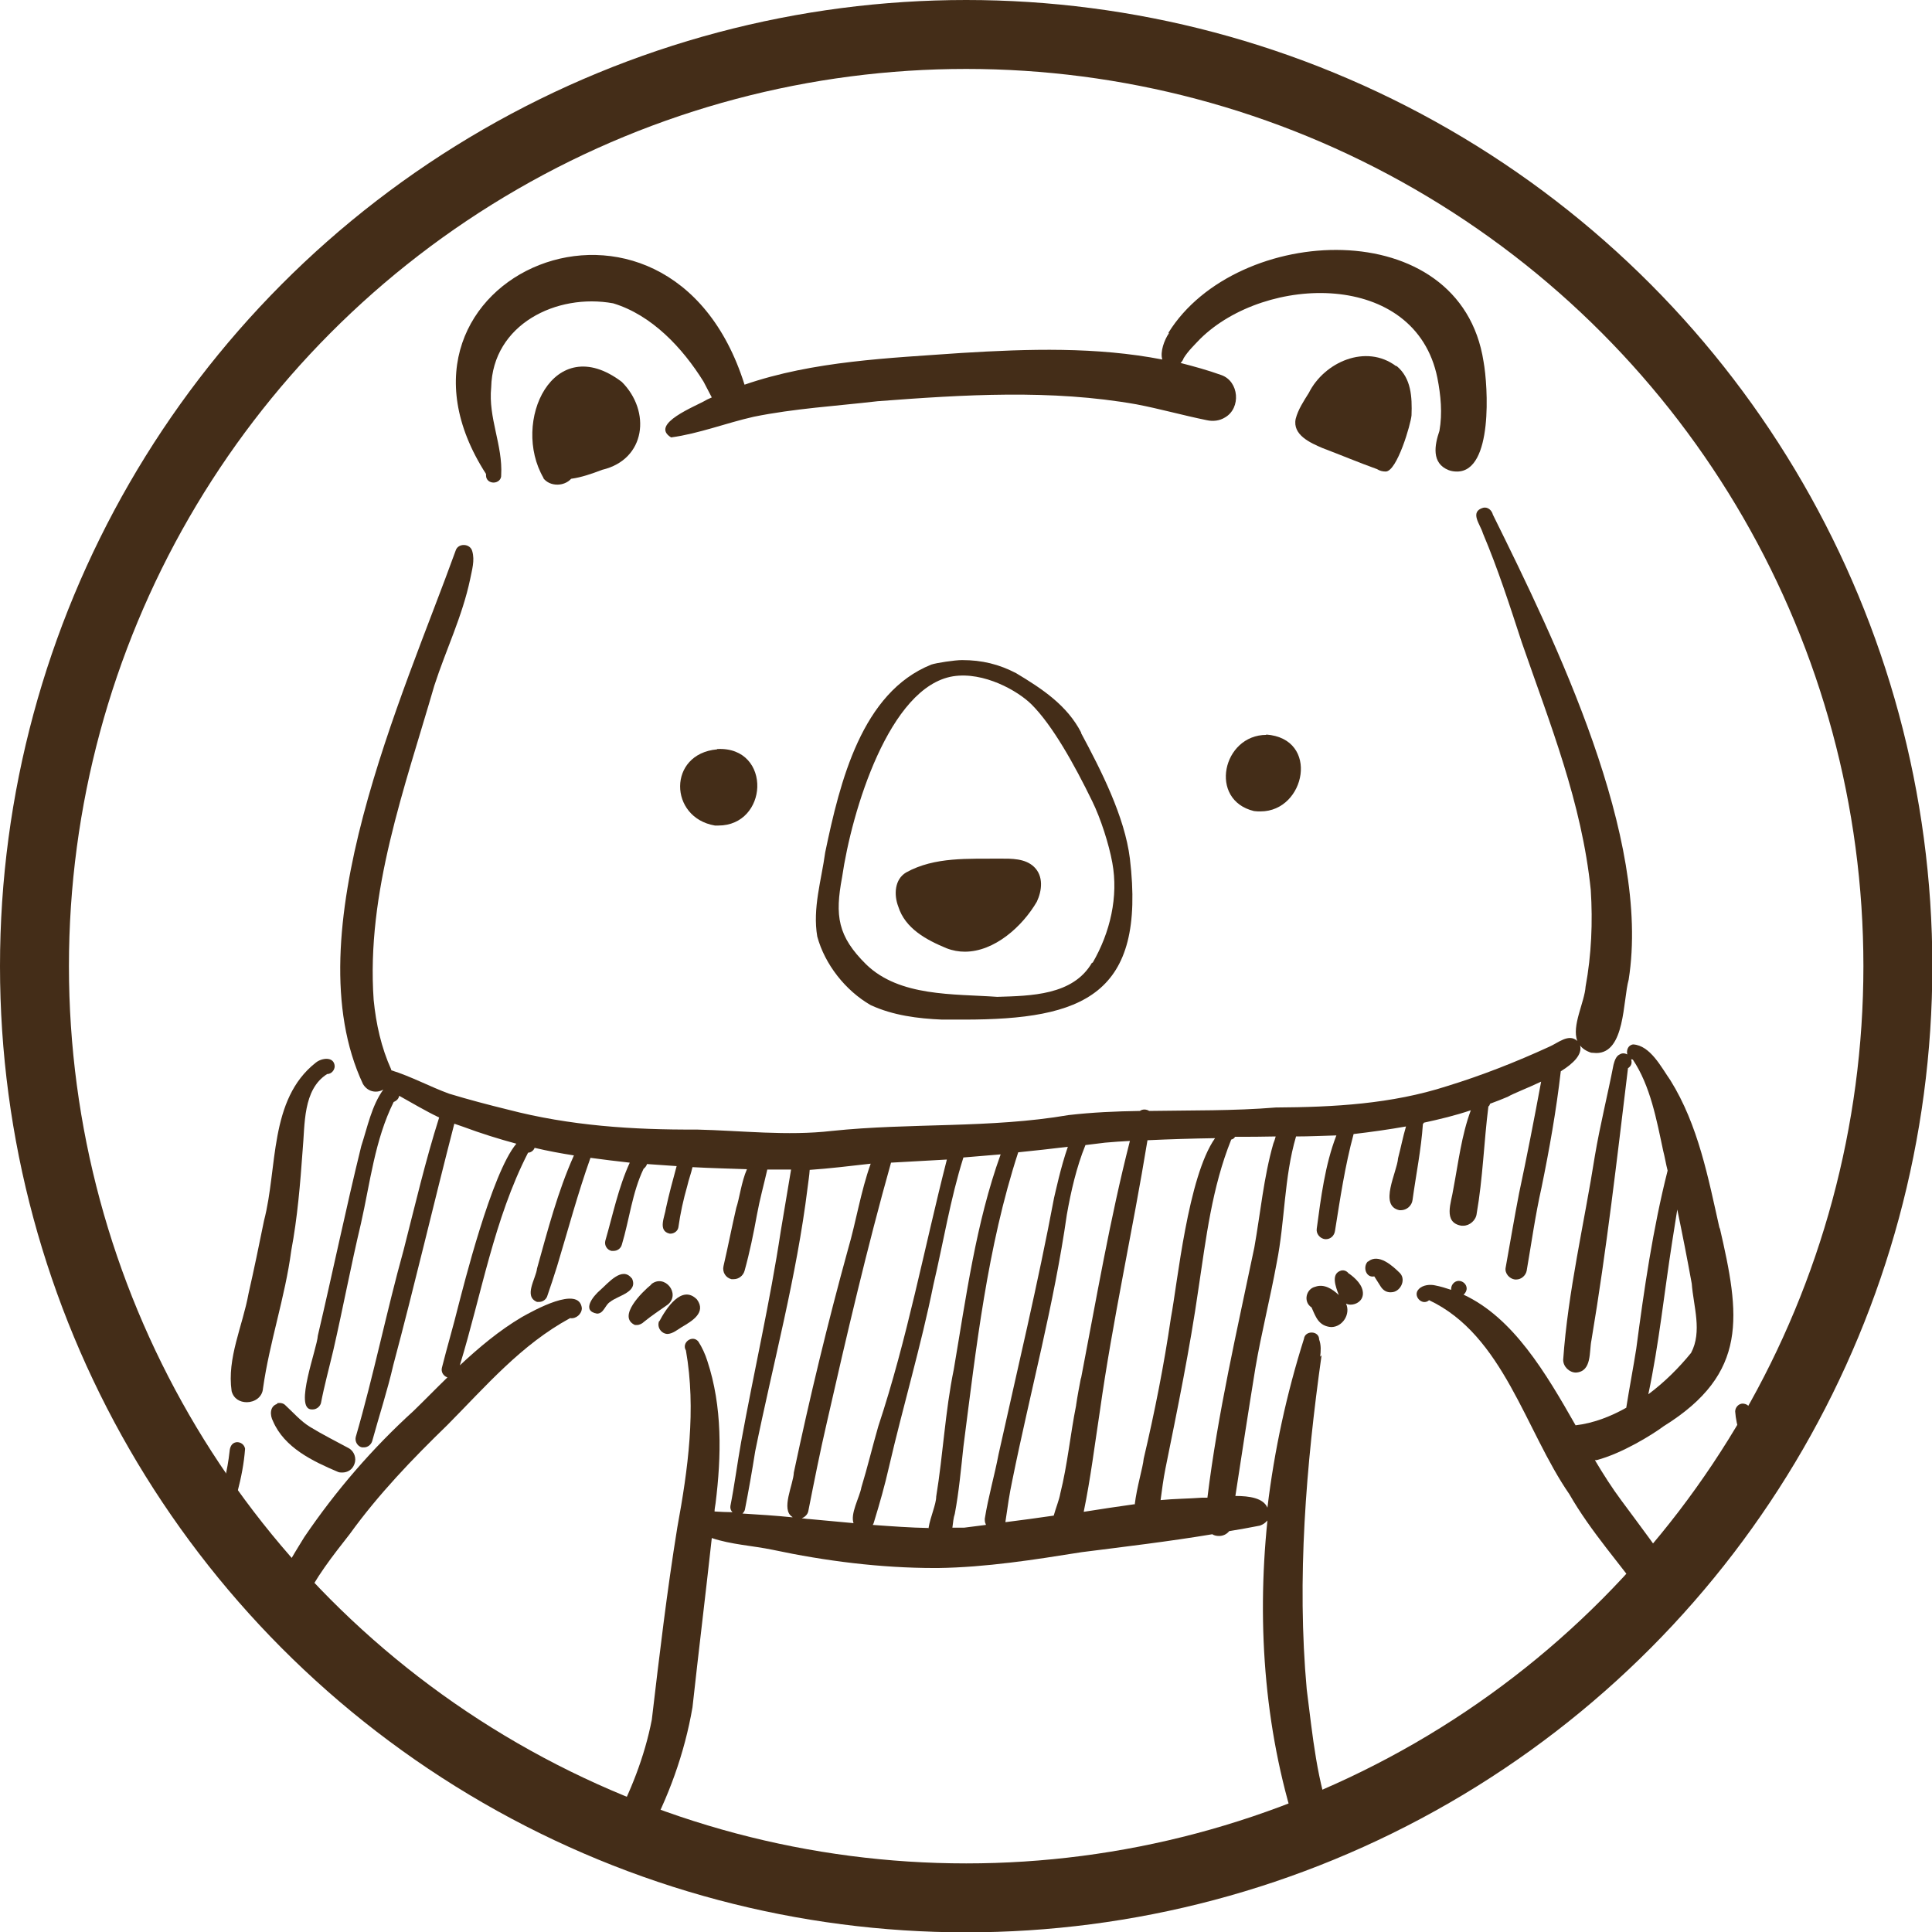<?xml version="1.0" encoding="UTF-8"?>
<svg id="_レイヤー_2" data-name="レイヤー 2" xmlns="http://www.w3.org/2000/svg" viewBox="0 0 56.05 56.05">
  <defs>
    <style>
      .cls-1 {
        stroke: #442d18;
        stroke-miterlimit: 10;
        stroke-width: 2px;
      }

      .cls-1, .cls-2 {
        fill: none;
      }

      .cls-3 {
        fill: #442d18;
      }
    </style>
  </defs>
  <g id="_レイヤー_3" data-name="レイヤー 3">
    <g>
      <circle class="cls-1" cx="28.03" cy="28.03" r="27.03"/>
      <g>
        <path class="cls-2" d="m24.6,36.25c.25-.82.38-1.69.66-2.49-.61.07-1.19.13-1.77.18-.01.17-.04.34-.06.51-.32,2.6-1,5.1-1.52,7.65-.1.56-.19,1.14-.3,1.7,0,.04-.04.08-.07.11.48.02.97.06,1.45.11-.35-.22.03-.95.04-1.29.46-2.17.98-4.33,1.57-6.47Z"/>
        <path class="cls-2" d="m25.49,41.36c.83-2.53,1.33-5.16,1.99-7.74-.54.04-1.08.07-1.62.09-.69,2.46-1.29,5.02-1.86,7.53-.2.86-.37,1.72-.54,2.58-.02.1-.1.18-.19.21.07,0,.15.01.22.02.43.04.86.08,1.3.12-.12-.28.17-.77.22-1.06.18-.58.32-1.18.49-1.77Z"/>
        <path class="cls-2" d="m19.6,44.34c.31-1.69.55-3.42.25-5.13-.14-.22.19-.47.36-.26.11.17.19.36.26.56.44,1.33.41,2.75.24,4.13,0,.08-.02.16-.03.24.17,0,.34.01.52.02-.04-.05-.07-.11-.06-.18.12-.61.2-1.24.31-1.85.37-2.04.84-4.06,1.15-6.12.09-.59.2-1.2.3-1.79-.1,0-.19,0-.29,0-.1,0-.21,0-.31,0-.03,0-.06,0-.09,0-.1.44-.22.87-.3,1.31-.11.55-.22,1.09-.36,1.63-.04.14-.17.24-.31.24-.02,0-.05,0-.07,0-.17-.04-.26-.21-.23-.38.13-.56.24-1.13.37-1.69.09-.26.15-.76.31-1.12-.53-.02-1.05-.03-1.58-.06-.04.18-.11.36-.15.54-.12.42-.2.8-.26,1.21-.02.1-.13.18-.23.18,0,0-.02,0-.02,0-.35-.07-.14-.5-.11-.74.1-.41.2-.82.31-1.22-.29-.02-.57-.04-.86-.06-.01.05-.05.1-.1.14-.33.69-.42,1.47-.63,2.2-.03.11-.13.18-.24.18-.02,0-.04,0-.06,0-.13-.03-.21-.17-.18-.29.21-.76.37-1.55.71-2.27-.38-.04-.76-.08-1.14-.14-.37,1.04-.65,2.1-.97,3.15-.09.3-.19.59-.29.88-.03.09-.13.15-.23.15-.02,0-.04,0-.06,0-.39-.16-.02-.68,0-.97.31-1.11.6-2.23,1.07-3.28-.38-.06-.76-.14-1.14-.22-.03.08-.11.13-.19.14-.99,1.93-1.35,4.11-1.98,6.17.55-.52,1.14-1.01,1.8-1.4.33-.19,1.66-.93,1.74-.26,0,.17-.17.33-.34.29-1.42.77-2.45,1.98-3.56,3.1-1.01.99-2,2.01-2.83,3.16-.49.64-1.01,1.28-1.35,2.02-.06.1-.1.22-.15.35,2.57,2.6,5.65,4.69,9.09,6.1.52-.97.93-2,1.14-3.08.22-1.86.45-3.72.74-5.58Zm.61-6.64c.28.38-.15.63-.44.8-.13.08-.25.19-.41.2-.18,0-.32-.18-.25-.37.19-.36.66-1.09,1.09-.63Zm-2.9.42c-.46-.08-.11-.52.09-.68.22-.2.64-.71.92-.34.2.41-.4.5-.63.69-.15.09-.19.33-.38.34Zm1.16.33s-.04,0-.06,0c-.53-.25.21-.97.47-1.17.39-.31.87.28.48.59-.24.17-.47.32-.69.5-.05.05-.12.09-.2.09Z"/>
        <path class="cls-2" d="m29.05,33.49c-.36.03-.72.06-1.08.09-.38,1.2-.59,2.46-.87,3.69-.36,1.78-.88,3.52-1.29,5.29-.13.53-.27,1.06-.43,1.58-.01.03-.03.07-.04.1.54.05,1.09.08,1.63.09.04-.31.22-.68.22-.9.2-1.23.26-2.48.51-3.69.36-2.11.64-4.24,1.36-6.24Z"/>
        <path class="cls-2" d="m49.06,39.26c.33-.62.07-1.35.02-2.01-.13-.72-.27-1.44-.42-2.15-.05.31-.1.63-.15.95-.24,1.47-.38,2.96-.69,4.41.47-.35.89-.77,1.24-1.2Z"/>
        <path class="cls-2" d="m36.73,44.13c-.05.07-.13.13-.22.15-.29.06-.59.11-.89.16-.07.09-.18.14-.29.14-.07,0-.14-.02-.2-.05-1.26.2-2.53.35-3.79.52-1.38.22-2.77.44-4.17.46-.03,0-.05,0-.08,0-1.59,0-3.18-.21-4.72-.53-.58-.12-1.2-.15-1.76-.34-.18,1.64-.38,3.27-.56,4.91-.23,1.33-.7,2.63-1.35,3.82,2.96,1.09,6.16,1.68,9.49,1.68s6.52-.59,9.48-1.68c-1-2.95-1.26-6.13-.93-9.24Z"/>
        <path class="cls-2" d="m31.66,23.26c-.53-1.09-1.16-2.21-1.76-2.81-.4-.4-1.39-.96-2.28-.82-1.85.3-2.94,3.9-3.22,5.83-.21,1.12-.13,1.71.7,2.53.98.94,2.54.86,3.8.94.97-.03,2.21-.04,2.75-.99.51-.88.75-1.92.57-2.9-.1-.55-.34-1.29-.58-1.78Zm-1.57,2.9c-.42.71-1.23,1.45-2.09,1.45-.18,0-.35-.03-.53-.1-.58-.24-1.2-.56-1.4-1.21-.13-.34-.12-.78.23-.99.83-.47,1.81-.39,2.73-.4.33,0,.74-.01.99.24.28.27.23.69.08,1.01Z"/>
        <path class="cls-2" d="m47.8,46.42c-.74-1.03-1.59-1.96-2.22-3.06-1.28-1.85-1.91-4.61-4.07-5.63-.2.18-.5-.13-.3-.32.11-.13.33-.13.47-.11.16.03.32.07.47.13,0,0,0-.02,0-.03,0-.12.1-.23.22-.23s.22.1.23.22c0,.07-.03.13-.09.18,1.45.67,2.39,2.27,3.25,3.79.52-.07,1.01-.25,1.47-.51.08-.57.2-1.14.29-1.71.22-1.74.48-3.48.91-5.17-.04-.19-.08-.39-.13-.58-.19-.9-.38-1.88-.88-2.64-.02,0-.04,0-.05-.01.03.09.02.19-.09.26-.32,2.63-.62,5.27-1.06,7.89-.08.33.01.91-.45.94,0,0,0,0,0,0-.19,0-.38-.17-.37-.37.15-1.99.61-3.95.92-5.92.15-.89.37-1.76.54-2.64.02-.11.06-.25.18-.3.08-.04.16-.02.22,0-.03-.12.02-.27.17-.29.5.03.82.67,1.08,1.04.81,1.3,1.09,2.84,1.43,4.31,0-.01,0-.03,0-.04.6,2.55.85,4.23-1.63,5.77-.33.23-1.21.79-1.94.98.25.42.5.82.76,1.16.56.76,1.14,1.51,1.64,2.31.78-.88,1.5-1.8,2.17-2.77-.08-.28-.16-.57-.25-.85-.1-.42-.28-.83-.3-1.26,0-.12.1-.22.22-.23.25.02.21.25.26.44.13.47.27.93.41,1.39,2.81-4.31,4.45-9.47,4.45-15C55.68,12.36,43.37.05,28.18.05S.68,12.36.68,27.55c0,6.19,2.04,11.9,5.49,16.49.04-.1.07-.2.11-.31.17-.55.31-1.07.37-1.63.01-.12.06-.25.2-.27.12-.02.24.07.25.19-.06.83-.34,1.67-.59,2.47.45.58.93,1.14,1.43,1.68.26-.63.7-1.32.86-1.57.91-1.34,1.97-2.57,3.17-3.66.33-.32.65-.65.98-.97-.12-.04-.18-.16-.16-.28.14-.61.32-1.21.48-1.81.13-.48.96-3.84,1.68-4.69-.52-.14-1.03-.3-1.54-.49-.09-.03-.17-.06-.26-.09-.6,2.32-1.15,4.68-1.77,7-.17.74-.4,1.47-.61,2.2-.03.11-.13.19-.24.19-.02,0-.04,0-.06,0-.13-.03-.21-.17-.18-.3.52-1.8.89-3.63,1.39-5.43.33-1.28.63-2.57,1.03-3.84-.4-.19-.77-.42-1.16-.63-.02.07-.06.14-.16.18-.54,1.11-.68,2.34-.95,3.53-.29,1.22-.52,2.45-.8,3.67-.12.51-.26,1.02-.36,1.54-.02.11-.13.18-.24.18,0,0-.02,0-.03,0-.53-.01.16-1.78.18-2.14.43-1.83.81-3.68,1.26-5.5.17-.55.3-1.17.64-1.64-.07.04-.15.06-.22.06-.14,0-.28-.06-.37-.22-2.04-4.34,1.16-11.24,2.69-15.48.07-.22.42-.22.48.02.08.26,0,.54-.06.81-.24,1.09-.7,2.04-1.04,3.09-.86,2.97-1.98,5.99-1.76,9.12.07.69.22,1.38.51,2.02,0,0,0,.01,0,.02.58.18,1.12.48,1.68.68.56.18,1.13.33,1.7.46,1.81.46,3.63.59,5.48.58,1.3.03,2.62.19,3.92.04,2.29-.24,4.59-.07,6.87-.46.69-.07,1.38-.1,2.07-.12.08-.07.19-.06.27,0,1.22-.02,2.45,0,3.67-.1,1.68,0,3.36-.09,4.97-.62,1.01-.31,2-.7,2.96-1.14.26-.11.56-.41.82-.17-.16-.44.21-1.11.24-1.58.16-.92.21-1.86.15-2.8-.27-2.53-1.18-4.81-2-7.18-.35-1.1-.69-2.13-1.13-3.17-.07-.25-.4-.62.01-.74.14-.02.26.08.28.2,1.83,3.7,4.59,9.37,3.94,13.49-.17.62-.09,2.13-.94,2.13-.05,0-.1,0-.15-.01-.15-.05-.25-.12-.32-.21.07.26-.2.52-.56.75-.13,1.13-.33,2.26-.56,3.38-.17.8-.29,1.6-.43,2.41-.03.14-.15.25-.3.25-.01,0-.02,0-.04,0-.16-.02-.3-.17-.27-.34.13-.72.25-1.44.39-2.16.23-1.08.44-2.16.64-3.24-.4.19-.8.35-.97.44-.17.07-.34.14-.51.2-.01.03-.03.05-.05.08-.12,1.03-.16,2.08-.34,3.11-.02.2-.2.35-.39.35-.02,0-.03,0-.05,0-.55-.09-.29-.69-.24-1.05.15-.78.24-1.56.51-2.3-.45.14-.9.26-1.36.36,0,.01-.01.02-.03.04-.05.74-.21,1.47-.3,2.2-.02.17-.17.3-.34.3-.01,0-.02,0-.04,0-.62-.12-.07-1.1-.04-1.51.08-.3.14-.62.23-.92-.5.09-1.01.16-1.52.22-.26.92-.39,1.87-.54,2.81-.02.13-.13.24-.26.24-.01,0-.02,0-.03,0-.14-.02-.25-.15-.24-.3.12-.9.24-1.86.57-2.71-.39.02-.78.03-1.17.03-.35,1.18-.32,2.46-.56,3.66-.18,1.04-.44,2.06-.62,3.06-.2,1.24-.38,2.48-.58,3.71.42,0,.81.06.93.34.2-1.67.56-3.31,1.06-4.9.03-.26.43-.25.44.02.06.16.04.33.03.5-.45,3.19-.72,6.47-.43,9.69.17,1.32.29,2.71.78,3.95,3.53-1.45,6.69-3.62,9.31-6.32-.05-.08-.1-.17-.15-.25Zm-38.79-5c.36.22.74.41,1.11.61.16.09.24.3.17.47-.06.15-.2.24-.35.24-.05,0-.09,0-.13-.02-.73-.31-1.55-.7-1.88-1.47-.09-.17-.1-.43.12-.5.09-.03.19,0,.23.05.24.21.45.47.73.64Zm.48-10.25c-.71.44-.64,1.47-.71,2.21-.07.97-.14,1.95-.33,2.91-.18,1.35-.63,2.65-.82,4-.02.26-.25.4-.47.4-.19,0-.38-.1-.44-.32-.14-.96.32-1.89.49-2.83.16-.69.31-1.43.45-2.12.39-1.53.14-3.51,1.5-4.58.17-.14.53-.19.55.1,0,.12-.1.23-.22.23Zm7.97-17.53c-.29.11-.59.22-.9.26-.1.11-.25.17-.4.17-.16,0-.31-.06-.41-.19-.95-1.62.28-4.3,2.27-2.79.86.85.71,2.25-.57,2.55Zm3.37,10.32s-.06,0-.1,0c-1.35-.23-1.37-2.09.06-2.21.8-.05,1.18.53,1.16,1.11-.02.55-.4,1.11-1.13,1.11Zm7.13,5.63c-.2,0-.41,0-.63,0-.7-.03-1.43-.12-2.07-.42-.73-.42-1.33-1.18-1.55-1.99-.14-.82.12-1.63.23-2.44.43-2.06,1.07-4.63,3.08-5.45.15-.06.68-.13.89-.13.58,0,1.06.12,1.57.38.75.45,1.48.93,1.89,1.73.58,1.08,1.27,2.43,1.42,3.65.48,3.96-1.35,4.67-4.82,4.67Zm8.6-6.04c-.06,0-.13,0-.19-.01-1.33-.32-.91-2.21.36-2.21,1.56.11,1.15,2.23-.16,2.23Zm4.36-11.5c-.01.25-.42,1.63-.75,1.63-.08,0-.17-.02-.25-.07-.53-.19-1.05-.41-1.58-.61-.35-.15-.87-.38-.78-.85.07-.27.23-.52.38-.75.45-.9,1.66-1.43,2.53-.78.42.35.46.89.43,1.43Zm1.34,1.66c-.07,0-.15-.01-.24-.04-.51-.2-.41-.73-.27-1.14.09-.51.04-1.03-.06-1.54-.64-3.13-4.97-3-6.88-1.13-.17.17-.36.34-.48.56-.02.05-.05.1-.09.14.4.09.79.21,1.18.35.52.17.58.96.11,1.23-.16.1-.35.12-.53.08-.68-.14-1.35-.33-2.04-.46-2.48-.44-5.01-.28-7.51-.09-1.2.14-2.41.21-3.59.45-.8.18-1.6.48-2.4.6-.64-.38.73-.91,1.01-1.08.06-.03.12-.05.17-.08-.08-.15-.16-.31-.24-.46-.6-.98-1.5-1.93-2.62-2.27-1.64-.3-3.5.61-3.54,2.44-.09.88.34,1.68.29,2.54,0,.15-.11.22-.22.22-.11,0-.22-.07-.22-.21v-.04c-3.68-5.71,5.29-9.59,7.5-2.59,2-.69,4.19-.77,6.29-.92,1.95-.12,3.92-.18,5.83.19-.07-.23.06-.58.19-.76,1.96-3.17,8.47-3.5,9.14.84.13.71.28,3.19-.77,3.19Zm-3.1,24.14s-.09-.01-.13-.03c.14.3-.1.68-.43.68-.04,0-.08,0-.12-.02-.15-.04-.25-.14-.32-.27-.05-.09-.09-.19-.13-.28-.25-.16-.16-.54.11-.6.25-.09.49.06.68.24-.09-.24-.24-.63.07-.71.09-.02.17.03.22.09.19.13.42.34.4.59-.01.2-.19.31-.36.31Zm1.18-.35s-.03,0-.05,0c-.11-.01-.19-.07-.25-.16-.07-.1-.13-.2-.19-.3-.24.04-.34-.28-.19-.43.31-.25.72.12.93.34.19.2,0,.55-.26.55Z"/>
        <path class="cls-2" d="m36.95,33.19c.02-.06.05-.14.07-.21-.39,0-.78.01-1.18.01-.03.03-.06.06-.11.08-.56,1.39-.73,2.86-.95,4.32-.26,1.75-.61,3.5-.96,5.23-.05.3-.1.6-.14.91.4-.04.8-.05,1.2-.07.05,0,.1,0,.16,0,.31-2.44.86-4.85,1.36-7.25.18-1,.27-2.02.55-3.01Z"/>
        <path class="cls-2" d="m30.58,34.76c.04-.16.2-.89.4-1.48-.48.06-.96.11-1.44.16-.9,2.76-1.22,5.67-1.59,8.54-.07.65-.14,1.3-.25,1.95-.03.11-.05.26-.07.4.11,0,.23,0,.34,0,.21-.02.42-.05.63-.08-.02-.05-.04-.1-.03-.16.1-.63.28-1.24.4-1.87.55-2.48,1.13-4.94,1.61-7.44Z"/>
        <path class="cls-2" d="m35.25,33c-.66.01-1.31.03-1.96.06-.43,2.63-1.01,5.22-1.38,7.85-.15.98-.27,1.96-.47,2.93.49-.07.98-.14,1.47-.22.07-.51.24-1.1.26-1.33.33-1.35.59-2.71.79-4.09.19-1.01.5-4.09,1.28-5.21Z"/>
        <path class="cls-2" d="m32.79,33.09c-.24.02-.48.03-.72.05-.19.03-.38.05-.57.07-.26.65-.42,1.34-.54,2.02-.37,2.6-1.06,5.13-1.58,7.7-.08.42-.14.79-.2,1.2,0,0,0,.02,0,.02.47-.06.93-.12,1.4-.19.06-.22.16-.46.19-.64.22-.84.3-1.71.46-2.56,0,0,0,0,0,0,0,0,0-.01,0-.02,0,0,0,0,0,0,0,0,0,0,0,0,0,0,0,0,0,0h0s0,0,0,0c0,0,0,0,0,0,.05-.26.1-.53.14-.79,0,.01,0,.02,0,.03.45-2.32.84-4.62,1.42-6.9Z"/>
        <path class="cls-3" d="m33.91,9.67c-.13.19-.26.54-.19.76-1.91-.37-3.88-.31-5.83-.19-2.1.15-4.29.23-6.29.92-2.2-7-11.18-3.12-7.5,2.59v.04c0,.14.11.21.22.21.11,0,.23-.08.22-.22.05-.86-.38-1.66-.29-2.54.04-1.83,1.9-2.74,3.54-2.44,1.12.34,2.01,1.29,2.62,2.27.08.15.16.31.24.46-.06.03-.12.05-.17.08-.28.17-1.65.69-1.01,1.08.81-.11,1.6-.42,2.4-.6,1.18-.24,2.39-.31,3.59-.45,2.5-.19,5.03-.35,7.51.09.68.13,1.35.32,2.04.46.18.04.37.02.53-.08.47-.27.41-1.05-.11-1.23-.39-.14-.79-.25-1.18-.35.04-.04.07-.08.09-.14.13-.21.31-.38.48-.56,1.9-1.87,6.24-2,6.88,1.13.1.51.15,1.03.06,1.54-.14.41-.24.94.27,1.14.08.03.16.04.24.04,1.05,0,.9-2.48.77-3.19-.67-4.34-7.17-4.01-9.14-.84Z"/>
        <path class="cls-3" d="m38.3,39.36c.02-.16.03-.34-.03-.5,0-.26-.41-.27-.44-.02-.5,1.58-.86,3.23-1.06,4.9-.12-.28-.52-.34-.93-.34.19-1.24.38-2.48.58-3.71.17-1,.43-2.02.62-3.06.24-1.2.21-2.47.56-3.66.39,0,.78-.02,1.17-.03-.33.85-.45,1.82-.57,2.71-.02.14.09.28.24.3.01,0,.02,0,.03,0,.13,0,.24-.1.26-.24.15-.94.29-1.89.54-2.81.51-.06,1.01-.13,1.52-.22-.09.3-.15.62-.23.92-.03.41-.57,1.38.04,1.51.01,0,.02,0,.04,0,.17,0,.32-.13.34-.3.1-.73.25-1.46.3-2.2.01-.01.02-.02.03-.04.46-.1.92-.21,1.36-.36-.27.73-.36,1.51-.51,2.3-.05.36-.31.96.24,1.05.02,0,.03,0,.05,0,.19,0,.37-.16.39-.35.18-1.03.21-2.08.34-3.11.03-.02.04-.05.05-.08.17-.06.34-.13.51-.2.17-.1.57-.25.97-.44-.2,1.08-.41,2.16-.64,3.24-.14.72-.26,1.44-.39,2.16-.03.16.11.32.27.34.01,0,.02,0,.04,0,.14,0,.27-.11.3-.25.14-.81.25-1.61.43-2.41.23-1.12.43-2.25.56-3.38.37-.23.63-.49.56-.75.07.09.17.16.32.21.05,0,.1.01.15.01.84,0,.77-1.52.94-2.13.65-4.12-2.11-9.79-3.94-13.49-.03-.12-.14-.23-.28-.2-.41.12-.08.49-.01.74.44,1.04.77,2.07,1.13,3.17.82,2.37,1.74,4.64,2,7.18.06.93.02,1.88-.15,2.8-.03.46-.41,1.14-.24,1.58-.25-.23-.56.06-.82.17-.96.44-1.95.83-2.96,1.14-1.61.52-3.29.61-4.97.62-1.22.1-2.45.08-3.67.1-.08-.05-.19-.06-.27,0-.69.01-1.38.04-2.07.12-2.28.39-4.58.22-6.87.46-1.3.15-2.62-.01-3.92-.04-1.85.01-3.68-.11-5.48-.58-.57-.14-1.14-.29-1.7-.46-.55-.2-1.1-.5-1.68-.68,0,0,0-.01,0-.02-.29-.64-.44-1.32-.51-2.02-.22-3.12.9-6.15,1.76-9.12.34-1.05.81-2,1.04-3.09.05-.26.14-.54.06-.81-.06-.23-.41-.24-.48-.02-1.53,4.24-4.73,11.13-2.69,15.48.09.15.23.22.37.22.08,0,.15-.02.22-.06-.34.47-.46,1.09-.64,1.64-.45,1.83-.83,3.67-1.26,5.5-.02.37-.7,2.13-.18,2.14,0,0,.02,0,.03,0,.11,0,.21-.08.24-.18.1-.52.24-1.03.36-1.54.28-1.22.51-2.45.8-3.67.27-1.19.4-2.42.95-3.53.1-.04.15-.11.16-.18.38.21.76.44,1.16.63-.4,1.26-.7,2.55-1.03,3.84-.5,1.8-.87,3.64-1.39,5.43-.03.13.05.27.18.3.02,0,.04,0,.06,0,.11,0,.21-.08.24-.19.2-.73.44-1.46.61-2.2.62-2.32,1.17-4.68,1.77-7,.08.03.17.06.26.09.51.19,1.02.35,1.54.49-.72.85-1.55,4.2-1.68,4.69-.15.61-.33,1.21-.48,1.81-.03.12.04.24.16.28-.33.32-.65.65-.98.97-1.2,1.09-2.26,2.32-3.17,3.66-.15.25-.6.94-.86,1.57.22.24.45.48.68.71.05-.12.09-.25.15-.35.34-.74.85-1.38,1.35-2.02.83-1.15,1.81-2.17,2.83-3.16,1.12-1.13,2.14-2.33,3.56-3.1.17.03.34-.12.34-.29-.08-.67-1.4.07-1.74.26-.66.39-1.24.88-1.8,1.4.63-2.06.99-4.24,1.98-6.17.08,0,.16-.06.19-.14.38.09.76.16,1.14.22-.47,1.05-.76,2.17-1.07,3.28-.03.29-.4.81,0,.97.02,0,.04,0,.06,0,.1,0,.19-.06.23-.15.1-.29.2-.59.29-.88.32-1.06.6-2.11.97-3.15.38.05.76.1,1.14.14-.33.72-.49,1.51-.71,2.27-.03.13.05.26.18.29.02,0,.04,0,.06,0,.11,0,.21-.07.24-.18.22-.73.3-1.51.63-2.2.06-.05.09-.1.1-.14.29.02.57.04.86.06-.11.4-.22.81-.31,1.22-.03.24-.25.66.11.74,0,0,.02,0,.02,0,.1,0,.21-.07.23-.18.06-.42.14-.79.26-1.21.04-.18.11-.36.15-.54.53.03,1.05.04,1.58.06-.16.36-.22.86-.31,1.12-.13.56-.24,1.13-.37,1.69-.04.17.06.34.23.38.02,0,.05,0,.07,0,.14,0,.27-.1.31-.24.15-.54.26-1.08.36-1.63.08-.44.2-.87.3-1.31.03,0,.06,0,.09,0,.11,0,.21,0,.31,0,.1,0,.19,0,.29,0-.1.59-.2,1.2-.3,1.79-.31,2.05-.78,4.08-1.15,6.12-.11.61-.19,1.24-.31,1.85-.01.07.01.13.06.18-.17,0-.34-.01-.52-.02,0-.08.02-.16.03-.24.17-1.37.2-2.8-.24-4.13-.06-.19-.15-.39-.26-.56-.17-.21-.5.03-.36.26.3,1.71.06,3.44-.25,5.13-.3,1.85-.52,3.71-.74,5.58-.21,1.08-.62,2.11-1.14,3.08.32.13.64.26.97.38.65-1.19,1.12-2.48,1.35-3.82.18-1.64.38-3.27.56-4.91.56.19,1.18.22,1.76.34,1.55.33,3.14.53,4.72.53.03,0,.05,0,.08,0,1.4-.02,2.79-.24,4.17-.46,1.26-.16,2.53-.31,3.79-.52.06.04.13.05.2.05.11,0,.22-.05.29-.14.3-.05.59-.1.89-.16.09-.03.16-.08.22-.15-.32,3.11-.07,6.29.93,9.24.33-.12.66-.25.99-.39-.49-1.24-.61-2.63-.78-3.95-.29-3.21-.02-6.49.43-9.69Zm-15.31,4.66c-.48-.05-.97-.08-1.45-.11.03-.03.06-.07.07-.11.11-.56.21-1.13.3-1.7.52-2.56,1.2-5.05,1.52-7.65.02-.17.05-.34.06-.51.58-.04,1.15-.11,1.77-.18-.29.81-.42,1.67-.66,2.49-.59,2.14-1.11,4.3-1.57,6.47-.01.34-.39,1.08-.04,1.29Zm1.79.17c-.44-.04-.87-.08-1.3-.12-.07,0-.15-.02-.22-.02.09-.04.17-.11.19-.21.17-.86.34-1.72.54-2.58.57-2.51,1.17-5.08,1.86-7.53.54-.03,1.08-.06,1.62-.09-.66,2.58-1.15,5.21-1.99,7.74-.17.59-.31,1.18-.49,1.77-.05.29-.34.78-.22,1.06Zm2.17.14c-.54-.01-1.08-.05-1.63-.09.02-.03.03-.06.04-.1.16-.52.31-1.05.43-1.58.41-1.77.93-3.51,1.29-5.29.29-1.23.49-2.49.87-3.69.36-.03.72-.06,1.08-.09-.72,2-1,4.13-1.36,6.24-.25,1.22-.31,2.47-.51,3.69,0,.22-.17.59-.22.9Zm1.65-.09c-.21.03-.42.05-.63.08-.11,0-.23,0-.34,0,.02-.14.03-.29.07-.4.12-.64.18-1.3.25-1.95.37-2.87.69-5.78,1.59-8.54.48-.05.96-.1,1.44-.16-.21.6-.36,1.32-.4,1.48-.47,2.5-1.06,4.96-1.61,7.44-.12.63-.3,1.24-.4,1.87,0,.06,0,.11.03.16Zm2.62-3.49s0,0,0,0c0,0,0,0,0,0h0s0,0,0,0c0,0,0,0,0,0,0,0,0,0,0,0,0,0,0,.01,0,.02,0,0,0,0,0,0-.17.85-.25,1.72-.46,2.56-.03.18-.13.42-.19.64-.47.07-.93.13-1.4.19,0,0,0-.02,0-.02.06-.41.11-.78.2-1.2.52-2.57,1.21-5.1,1.58-7.7.12-.68.28-1.38.54-2.02.19-.02.38-.05.57-.07.24-.02.48-.04.72-.05-.58,2.27-.97,4.57-1.42,6.9,0,0,0-.02,0-.03-.05.26-.1.52-.14.79Zm1.69,2.89c-.49.07-.98.14-1.47.22.2-.97.32-1.95.47-2.93.37-2.63.95-5.22,1.38-7.85.65-.03,1.3-.05,1.96-.06-.79,1.12-1.09,4.21-1.28,5.21-.2,1.37-.47,2.73-.79,4.09-.02.24-.2.82-.26,1.33Zm2.12-.19c-.06,0-.11,0-.16,0-.4.03-.8.03-1.2.07.04-.3.08-.61.14-.91.35-1.73.71-3.48.96-5.23.22-1.46.39-2.93.95-4.32.05-.01.09-.04.11-.08.39,0,.78,0,1.18-.01-.02.07-.04.14-.07.21-.28.98-.37,2-.55,3.01-.5,2.4-1.06,4.81-1.36,7.25Z"/>
        <path class="cls-3" d="m18.33,37.09c-.28-.37-.69.14-.92.34-.2.17-.55.6-.09.68.2,0,.23-.25.38-.34.23-.19.83-.28.63-.69Z"/>
        <path class="cls-3" d="m18.89,37.27c-.26.21-.99.93-.47,1.17.02,0,.04,0,.06,0,.07,0,.15-.04.2-.09.22-.18.45-.33.69-.5.39-.31-.09-.91-.48-.59Z"/>
        <path class="cls-3" d="m19.12,38.33c-.07.19.08.37.25.37.15-.01.28-.12.41-.2.29-.17.72-.42.44-.8-.44-.45-.9.27-1.09.63Z"/>
        <path class="cls-3" d="m39.68,36.6c-.15.16-.05.48.19.43.06.1.13.2.19.3.06.09.14.15.25.16.02,0,.03,0,.05,0,.26,0,.44-.35.26-.55-.22-.22-.63-.59-.93-.34Z"/>
        <path class="cls-3" d="m39.13,36.95c-.05-.07-.13-.11-.22-.09-.31.09-.16.47-.07.71-.19-.18-.43-.33-.68-.24-.27.06-.36.44-.11.6.04.09.08.19.13.28.07.13.17.23.32.27.04.01.08.02.12.02.33,0,.57-.38.43-.68.04.02.09.03.13.03.17,0,.35-.11.36-.31.01-.25-.22-.46-.4-.59Z"/>
        <path class="cls-3" d="m9.16,30.83c-1.36,1.07-1.1,3.05-1.5,4.58-.14.69-.29,1.42-.45,2.12-.17.94-.63,1.87-.49,2.83.06.22.24.32.44.32.22,0,.45-.14.47-.4.19-1.35.64-2.64.82-4,.18-.96.26-1.93.33-2.91.07-.74,0-1.76.71-2.21.12,0,.22-.11.22-.23-.02-.29-.38-.24-.55-.1Z"/>
        <path class="cls-3" d="m8.04,40.73c-.22.07-.21.33-.12.5.33.77,1.15,1.16,1.88,1.47.04.02.09.02.13.02.15,0,.29-.08.35-.24.07-.17,0-.38-.17-.47-.37-.2-.75-.39-1.11-.61-.28-.17-.49-.42-.73-.64-.05-.05-.14-.07-.23-.05Z"/>
        <path class="cls-3" d="m46.32,42.36c.73-.19,1.62-.74,1.94-.98,2.48-1.54,2.22-3.22,1.63-5.77,0,.01,0,.03,0,.04-.33-1.47-.62-3.01-1.43-4.31-.26-.37-.58-1.01-1.08-1.04-.15.02-.2.17-.17.29-.06-.03-.14-.05-.22,0-.11.05-.15.19-.18.3-.17.88-.39,1.75-.54,2.64-.31,1.97-.78,3.93-.92,5.92,0,.2.18.37.37.37,0,0,0,0,0,0,.47-.03.38-.61.45-.94.44-2.62.74-5.25,1.06-7.89.11-.07.12-.17.09-.26.02,0,.03.01.05.01.51.76.69,1.75.88,2.64.05.19.08.39.13.58-.43,1.7-.68,3.43-.91,5.17-.09.57-.2,1.14-.29,1.71-.46.26-.96.45-1.47.51-.87-1.53-1.81-3.12-3.25-3.79.05-.04.09-.11.09-.18,0-.12-.11-.22-.23-.22s-.22.11-.22.23c0,0,0,.02,0,.03-.15-.05-.31-.1-.47-.13-.13-.03-.35-.02-.47.11-.19.19.1.5.3.32,2.16,1.02,2.79,3.78,4.07,5.63.63,1.1,1.49,2.04,2.22,3.06.05.08.1.16.15.25.26-.27.52-.55.77-.83-.5-.8-1.08-1.55-1.64-2.31-.26-.35-.51-.74-.76-1.16Zm2.19-6.32c.05-.32.1-.63.15-.95.15.72.29,1.43.42,2.15.05.66.31,1.39-.02,2.01-.35.43-.77.85-1.24,1.2.31-1.46.46-2.94.69-4.41Z"/>
        <path class="cls-3" d="m6.86,41.84c-.14.02-.19.14-.2.27-.06.56-.2,1.08-.37,1.63-.04.1-.08.2-.11.31.11.15.23.3.34.45.26-.8.53-1.63.59-2.47-.02-.12-.13-.2-.25-.19Z"/>
        <path class="cls-3" d="m50.56,40.72c-.12,0-.22.11-.22.23.03.43.2.84.3,1.26.08.28.16.57.25.85.12-.17.23-.34.34-.51-.14-.46-.28-.93-.41-1.39-.04-.19,0-.42-.26-.44Z"/>
        <path class="cls-3" d="m29.02,24.91c-.91.01-1.9-.06-2.73.4-.34.2-.36.65-.23.99.2.64.82.97,1.4,1.21.18.07.36.1.53.1.86,0,1.67-.73,2.09-1.45.15-.32.2-.74-.08-1.01-.26-.25-.66-.24-.99-.24Z"/>
        <path class="cls-3" d="m31.37,21.26c-.41-.8-1.14-1.28-1.89-1.73-.5-.26-.99-.38-1.57-.38-.21,0-.74.08-.89.13-2.02.81-2.65,3.39-3.08,5.45-.11.81-.37,1.62-.23,2.44.22.81.82,1.57,1.55,1.99.65.3,1.37.39,2.07.42.22,0,.43,0,.63,0,3.47,0,5.29-.71,4.82-4.67-.15-1.22-.84-2.57-1.42-3.65Zm.31,6.67c-.55.95-1.78.96-2.75.99-1.27-.09-2.83,0-3.8-.94-.83-.82-.91-1.41-.7-2.53.28-1.93,1.37-5.53,3.22-5.83.89-.14,1.88.42,2.28.82.6.6,1.23,1.72,1.76,2.81.24.49.48,1.23.58,1.78.18.98-.06,2.02-.57,2.9Z"/>
        <path class="cls-3" d="m36.74,21.32c-1.27,0-1.69,1.89-.36,2.21.07.01.13.01.19.01,1.31,0,1.73-2.12.16-2.23Z"/>
        <path class="cls-3" d="m20.8,21.74c-1.43.13-1.4,1.98-.06,2.21.03,0,.06,0,.1,0,.72,0,1.11-.56,1.13-1.11.02-.58-.36-1.15-1.16-1.11Z"/>
        <path class="cls-3" d="m40.5,10.62c-.87-.65-2.08-.12-2.53.78-.15.24-.31.48-.38.75-.1.47.43.7.78.85.53.2,1.05.42,1.58.61.08.05.16.07.25.07.33,0,.73-1.38.75-1.63.02-.54-.01-1.08-.43-1.43Z"/>
        <path class="cls-3" d="m15.76,13.87c.1.13.25.19.41.19.15,0,.3-.06.4-.17.3-.04.61-.15.9-.26,1.27-.3,1.42-1.7.57-2.55-1.99-1.51-3.22,1.17-2.27,2.79Z"/>
      </g>
    </g>
  </g>
</svg>